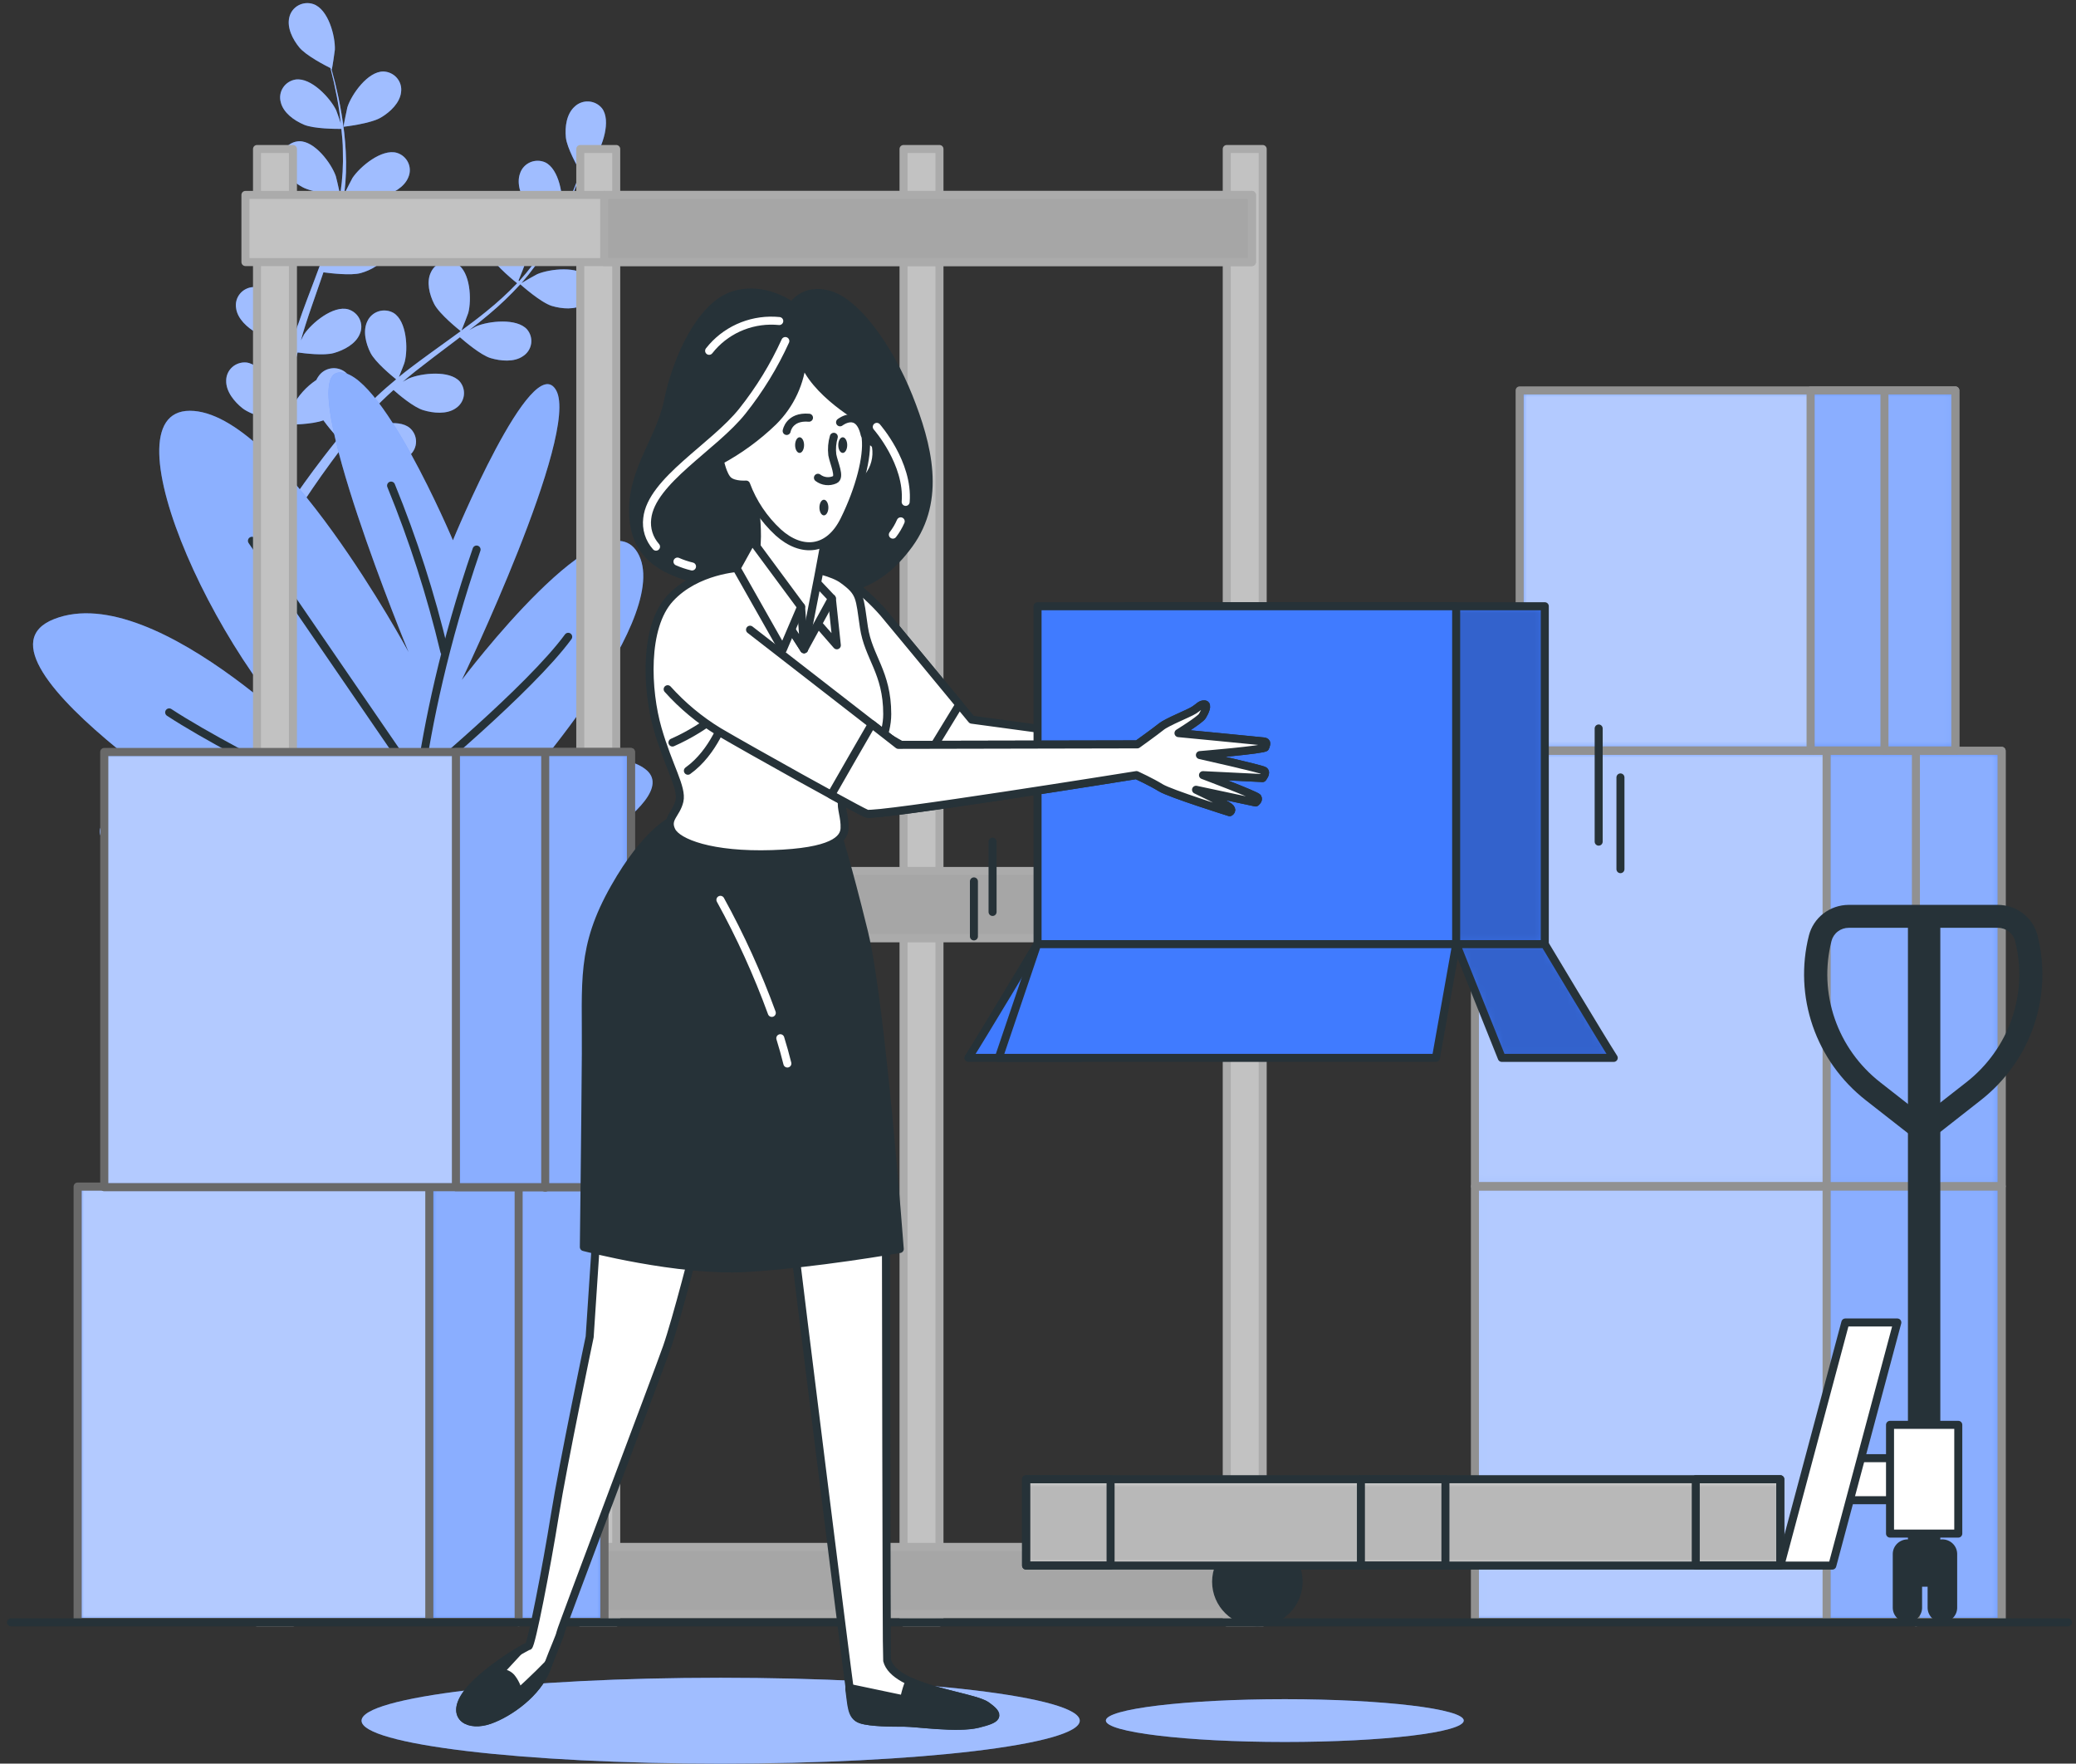 <svg width="259" height="220" viewBox="0 0 259 220" fill="none" xmlns="http://www.w3.org/2000/svg">
<rect x="0" y="0" width="259" height="220" fill="#333333" stroke="none"/>
<path d="M42.862 15.812C42.825 15.812 43.296 13.536 43.34 13.372C43.873 11.743 45.882 8.912 47.824 8.918C48.147 8.927 48.465 9.003 48.756 9.141C49.048 9.279 49.306 9.476 49.515 9.719C49.724 9.962 49.879 10.245 49.969 10.551C50.059 10.857 50.082 11.178 50.038 11.493C49.895 12.835 48.667 13.982 47.557 14.64C46.254 15.44 42.862 15.812 42.862 15.812Z" fill="#407BFF"/>
<path d="M39.098 0.513C40.958 1.159 41.839 4.49 41.777 6.198C41.777 6.344 41.429 8.638 41.398 8.638H41.361C41.504 9.162 41.659 9.73 41.814 10.352C42.087 11.499 42.385 12.792 42.614 14.232C42.88 15.774 43.054 17.33 43.135 18.892C43.234 20.643 43.174 22.398 42.955 24.138C42.952 24.158 42.952 24.179 42.955 24.199C43.197 23.693 43.916 22.29 43.978 22.192C44.933 20.765 47.625 18.532 49.504 19.063C49.813 19.155 50.098 19.311 50.341 19.519C50.584 19.728 50.78 19.984 50.916 20.272C51.052 20.56 51.124 20.872 51.129 21.19C51.134 21.507 51.07 21.822 50.943 22.113C50.447 23.37 48.958 24.157 47.712 24.504C46.304 24.901 43.166 24.437 42.918 24.394C42.653 26.16 42.267 27.907 41.764 29.622C41.475 30.623 41.161 31.621 40.822 32.617C41.039 32.184 41.243 31.8 41.274 31.751C42.23 30.318 44.927 28.091 46.8 28.622C47.109 28.714 47.394 28.87 47.637 29.078C47.881 29.286 48.077 29.543 48.212 29.831C48.348 30.119 48.421 30.431 48.425 30.748C48.43 31.066 48.366 31.38 48.239 31.672C47.743 32.928 46.254 33.715 45.008 34.063C43.761 34.411 41.057 34.063 40.35 33.972L39.96 35.118C39.34 36.948 38.663 38.778 38.099 40.572C37.895 41.182 37.715 41.841 37.535 42.475C37.733 42.091 37.901 41.767 37.932 41.719C38.881 40.291 41.578 38.059 43.451 38.589C43.759 38.683 44.044 38.839 44.287 39.047C44.53 39.256 44.725 39.512 44.862 39.799C44.998 40.086 45.071 40.399 45.077 40.716C45.083 41.033 45.022 41.347 44.896 41.639C44.4 42.902 42.906 43.683 41.659 44.037C40.412 44.391 37.975 44.079 37.132 43.964C36.964 44.616 36.803 45.269 36.673 45.909C36.592 46.355 36.487 46.77 36.431 47.215L36.245 48.526C36.158 49.362 36.059 50.222 35.997 51.04C35.947 51.607 35.91 52.15 35.873 52.699C36.071 52.089 36.493 50.826 36.493 50.728C37.18 49.386 38.205 48.24 39.47 47.398C39.537 47.242 39.623 47.095 39.724 46.959C39.9 46.692 40.13 46.465 40.401 46.292C40.672 46.12 40.977 46.005 41.296 45.956C41.615 45.907 41.941 45.925 42.252 46.008C42.564 46.092 42.854 46.239 43.104 46.44C44.58 47.691 44.208 51.119 43.532 52.693C43.495 52.784 42.943 53.742 42.589 54.346C42.856 54.023 43.104 53.705 43.383 53.382C43.923 52.729 44.481 52.095 45.076 51.412L45.988 50.442C46.285 50.112 46.645 49.832 46.974 49.472C47.749 48.734 48.574 48.02 49.423 47.319C48.847 46.855 46.813 45.171 46.23 44.025C45.647 42.878 45.231 41.273 45.839 40.059C45.973 39.77 46.167 39.511 46.408 39.3C46.65 39.089 46.934 38.931 47.242 38.835C47.551 38.739 47.876 38.707 48.197 38.743C48.518 38.778 48.828 38.88 49.107 39.041C50.751 40.059 50.918 43.506 50.49 45.141C50.49 45.245 50.019 46.398 49.765 47.026C50.279 46.611 50.788 46.196 51.321 45.806C52.859 44.641 54.453 43.5 56.035 42.359L57.48 41.31C57.275 41.145 54.819 39.193 54.162 37.906C53.585 36.765 53.163 35.155 53.771 33.947C53.904 33.657 54.097 33.398 54.339 33.186C54.581 32.975 54.865 32.816 55.174 32.719C55.482 32.623 55.808 32.592 56.129 32.628C56.45 32.664 56.761 32.767 57.039 32.928C58.689 33.941 58.85 37.388 58.422 39.029C58.391 39.151 57.752 40.81 57.573 41.225C58.627 40.45 59.675 39.669 60.673 38.852C62.032 37.762 63.316 36.587 64.519 35.332C64.425 35.253 61.852 33.227 61.182 31.916C60.599 30.775 60.184 29.159 60.791 27.951C60.924 27.662 61.118 27.403 61.359 27.192C61.6 26.981 61.884 26.822 62.191 26.726C62.499 26.63 62.824 26.599 63.145 26.634C63.465 26.67 63.775 26.771 64.053 26.932C65.703 27.951 65.871 31.397 65.443 33.032C65.443 33.142 64.928 34.405 64.686 35.002L64.779 35.063C65.954 33.767 67.01 32.37 67.936 30.891C68.457 30.08 68.903 29.281 69.325 28.494C68.804 28.164 66.453 26.633 65.715 25.517C64.977 24.401 64.419 22.888 64.884 21.619C64.984 21.316 65.147 21.038 65.364 20.802C65.58 20.566 65.845 20.377 66.14 20.248C66.436 20.119 66.755 20.053 67.079 20.054C67.402 20.054 67.721 20.122 68.016 20.253C69.771 21.088 70.317 24.523 70.075 26.188C70.075 26.279 69.827 27.201 69.647 27.865C69.827 27.506 70.026 27.14 70.193 26.792C70.813 25.492 71.34 24.26 71.775 23.132C72.023 22.522 72.227 21.942 72.395 21.405C72.054 20.795 70.726 18.453 70.596 17.135C70.466 15.818 70.677 14.22 71.688 13.304C71.918 13.082 72.193 12.909 72.496 12.798C72.798 12.686 73.121 12.639 73.443 12.659C73.766 12.678 74.08 12.764 74.366 12.911C74.653 13.058 74.904 13.263 75.105 13.512C76.271 15.043 75.161 18.319 74.156 19.709C74.069 19.831 72.488 21.54 72.469 21.54V21.503C72.296 22.021 72.109 22.577 71.886 23.174C71.477 24.285 70.999 25.529 70.385 26.834C69.736 28.263 69.005 29.654 68.196 31.001C67.293 32.512 66.255 33.941 65.095 35.271L65.052 35.32C65.536 35.027 66.912 34.246 67.03 34.197C68.63 33.526 72.116 33.148 73.393 34.588C73.599 34.833 73.75 35.117 73.836 35.424C73.922 35.73 73.942 36.05 73.894 36.365C73.846 36.679 73.731 36.98 73.558 37.247C73.384 37.515 73.154 37.743 72.885 37.918C71.762 38.699 70.081 38.528 68.841 38.162C67.446 37.723 65.12 35.637 64.909 35.466C63.698 36.795 62.397 38.043 61.014 39.199C60.215 39.877 59.383 40.535 58.534 41.188C58.962 40.944 59.346 40.73 59.402 40.706C60.996 40.035 64.481 39.657 65.759 41.096C65.965 41.341 66.117 41.626 66.204 41.932C66.291 42.239 66.311 42.559 66.263 42.874C66.215 43.188 66.1 43.489 65.925 43.757C65.751 44.025 65.521 44.253 65.25 44.427C64.134 45.208 62.447 45.037 61.213 44.671C59.979 44.305 57.914 42.536 57.38 42.066C57.052 42.31 56.76 42.56 56.407 42.811C54.85 43.982 53.306 45.147 51.786 46.343C51.259 46.757 50.757 47.191 50.248 47.624L51.005 47.209C52.599 46.538 56.084 46.153 57.362 47.593C57.568 47.839 57.718 48.124 57.805 48.431C57.891 48.737 57.911 49.058 57.863 49.373C57.815 49.688 57.7 49.989 57.526 50.257C57.352 50.525 57.123 50.754 56.853 50.93C55.737 51.711 54.05 51.54 52.816 51.168C51.582 50.796 49.715 49.203 49.095 48.648C48.593 49.106 48.084 49.563 47.619 50.027C47.303 50.35 46.999 50.637 46.688 50.985L45.795 51.973C45.256 52.626 44.692 53.291 44.177 53.937C43.817 54.383 43.482 54.816 43.147 55.255C43.662 54.828 44.704 54.035 44.797 53.962C46.267 53.059 49.659 52.132 51.141 53.4C51.382 53.613 51.574 53.872 51.705 54.162C51.837 54.452 51.905 54.766 51.905 55.084C51.905 55.402 51.837 55.716 51.705 56.006C51.574 56.296 51.382 56.555 51.141 56.768C50.149 57.707 48.462 57.805 47.185 57.609C45.771 57.39 43.216 55.779 42.899 55.548C42.341 56.273 41.808 56.975 41.312 57.652C39.594 59.989 38.254 62.002 37.336 63.417L37.243 63.563L36.053 62.996L36.239 62.715C37.2 61.3 38.602 59.299 40.388 56.981C40.952 56.243 41.566 55.468 42.205 54.681C41.54 53.967 40.919 53.216 40.344 52.43C38.974 52.961 36.133 52.979 35.761 52.979C35.705 53.882 35.656 54.767 35.618 55.596C35.494 58.476 35.507 60.879 35.538 62.563V62.758L34.229 62.148C34.229 60.477 34.297 58.219 34.471 55.548C34.527 54.633 34.608 53.651 34.701 52.644C34.335 52.553 31.377 51.808 30.26 50.93C29.249 50.131 28.183 48.844 28.22 47.489C28.217 47.172 28.283 46.857 28.412 46.566C28.541 46.275 28.732 46.014 28.97 45.8C29.209 45.586 29.491 45.423 29.797 45.324C30.104 45.224 30.429 45.188 30.75 45.22C32.679 45.464 34.297 48.526 34.614 50.204C34.614 50.308 34.713 51.424 34.75 52.095C34.794 51.686 34.825 51.284 34.874 50.875C34.955 50.039 35.066 49.21 35.184 48.313C35.252 47.88 35.327 47.447 35.395 47.008C35.463 46.568 35.581 46.117 35.674 45.665C35.91 44.628 36.195 43.585 36.511 42.542C35.767 42.469 33.132 42.164 32.003 41.523C30.874 40.883 29.621 39.773 29.454 38.431C29.402 38.117 29.418 37.796 29.501 37.488C29.584 37.181 29.731 36.894 29.934 36.647C30.137 36.399 30.391 36.196 30.679 36.052C30.967 35.907 31.283 35.824 31.606 35.808C33.547 35.765 35.618 38.547 36.189 40.163C36.226 40.261 36.505 41.462 36.648 42.127C36.84 41.517 37.026 40.877 37.268 40.249C37.888 38.419 38.589 36.631 39.271 34.819C39.482 34.264 39.681 33.709 39.891 33.154C39.625 33.154 36.48 32.831 35.215 32.117C34.093 31.507 32.84 30.366 32.666 29.024C32.616 28.711 32.632 28.39 32.715 28.083C32.799 27.776 32.947 27.489 33.149 27.242C33.352 26.995 33.606 26.792 33.893 26.647C34.181 26.503 34.496 26.419 34.818 26.401C36.766 26.359 38.837 29.14 39.408 30.757C39.451 30.879 39.848 32.587 39.929 33.05C40.375 31.83 40.816 30.61 41.169 29.39C41.694 27.743 42.108 26.064 42.409 24.364C42.285 24.364 39.005 24.059 37.708 23.327C36.58 22.717 35.327 21.576 35.16 20.234C35.108 19.921 35.124 19.6 35.206 19.293C35.289 18.985 35.437 18.699 35.64 18.452C35.843 18.205 36.097 18.003 36.385 17.859C36.673 17.715 36.989 17.633 37.312 17.617C39.253 17.568 41.324 20.35 41.895 21.967C41.932 22.07 42.242 23.388 42.372 24.022H42.478C42.734 22.304 42.833 20.567 42.775 18.831C42.775 17.873 42.682 16.965 42.589 16.08C41.969 16.08 39.153 16.08 37.913 15.549C36.673 15.019 35.352 14.067 35.029 12.755C34.943 12.448 34.924 12.127 34.973 11.812C35.022 11.497 35.139 11.195 35.314 10.928C35.49 10.66 35.721 10.432 35.992 10.258C36.264 10.084 36.57 9.968 36.89 9.919C38.819 9.657 41.188 12.206 41.938 13.744C41.975 13.829 42.298 14.726 42.515 15.385C42.471 14.982 42.428 14.567 42.372 14.165C42.18 12.731 41.907 11.432 41.659 10.279C41.51 9.626 41.367 9.059 41.225 8.491C40.605 8.186 38.174 6.93 37.343 5.917C36.511 4.905 35.767 3.434 36.102 2.129C36.176 1.821 36.315 1.531 36.51 1.279C36.706 1.027 36.952 0.818 37.234 0.666C37.517 0.513 37.829 0.421 38.15 0.395C38.471 0.368 38.794 0.408 39.098 0.513Z" fill="#407BFF"/>
<path d="M74.249 29.97C72.73 29.909 69.691 28.378 69.691 28.378C69.691 28.378 71.322 26.712 71.44 26.621C72.798 25.559 76.06 24.285 77.679 25.346C77.943 25.528 78.166 25.764 78.331 26.036C78.497 26.309 78.603 26.613 78.641 26.929C78.679 27.244 78.649 27.564 78.552 27.867C78.456 28.171 78.296 28.451 78.082 28.689C77.213 29.732 75.545 30.025 74.249 29.97Z" fill="#407BFF"/>
<g opacity="0.5">
<path d="M42.862 15.812C42.825 15.812 43.296 13.536 43.34 13.372C43.873 11.743 45.882 8.912 47.824 8.918C48.147 8.927 48.465 9.003 48.756 9.141C49.048 9.279 49.306 9.476 49.515 9.719C49.724 9.962 49.879 10.245 49.969 10.551C50.059 10.857 50.082 11.178 50.038 11.493C49.895 12.835 48.667 13.982 47.557 14.64C46.254 15.44 42.862 15.812 42.862 15.812Z" fill="white"/>
<path d="M39.098 0.513C40.958 1.159 41.839 4.49 41.777 6.198C41.777 6.344 41.429 8.638 41.398 8.638H41.361C41.504 9.162 41.659 9.73 41.814 10.352C42.087 11.499 42.385 12.792 42.614 14.232C42.88 15.774 43.054 17.33 43.135 18.892C43.234 20.643 43.174 22.398 42.955 24.138C42.952 24.158 42.952 24.179 42.955 24.199C43.197 23.693 43.916 22.29 43.978 22.192C44.933 20.765 47.625 18.532 49.504 19.063C49.813 19.155 50.098 19.311 50.341 19.519C50.584 19.728 50.78 19.984 50.916 20.272C51.052 20.56 51.124 20.872 51.129 21.19C51.134 21.507 51.07 21.822 50.943 22.113C50.447 23.37 48.958 24.157 47.712 24.504C46.304 24.901 43.166 24.437 42.918 24.394C42.653 26.16 42.267 27.907 41.764 29.622C41.475 30.623 41.161 31.621 40.822 32.617C41.039 32.184 41.243 31.8 41.274 31.751C42.23 30.318 44.927 28.091 46.8 28.622C47.109 28.714 47.394 28.87 47.637 29.078C47.881 29.286 48.077 29.543 48.212 29.831C48.348 30.119 48.421 30.431 48.425 30.748C48.43 31.066 48.366 31.38 48.239 31.672C47.743 32.928 46.254 33.715 45.008 34.063C43.761 34.411 41.057 34.063 40.35 33.972L39.96 35.118C39.34 36.948 38.663 38.778 38.099 40.572C37.895 41.182 37.715 41.841 37.535 42.475C37.733 42.091 37.901 41.767 37.932 41.719C38.881 40.291 41.578 38.059 43.451 38.589C43.759 38.683 44.044 38.839 44.287 39.047C44.53 39.256 44.725 39.512 44.862 39.799C44.998 40.086 45.071 40.399 45.077 40.716C45.083 41.033 45.022 41.347 44.896 41.639C44.4 42.902 42.906 43.683 41.659 44.037C40.412 44.391 37.975 44.079 37.132 43.964C36.964 44.616 36.803 45.269 36.673 45.909C36.592 46.355 36.487 46.77 36.431 47.215L36.245 48.526C36.158 49.362 36.059 50.222 35.997 51.04C35.947 51.607 35.91 52.15 35.873 52.699C36.071 52.089 36.493 50.826 36.493 50.728C37.18 49.386 38.205 48.24 39.47 47.398C39.537 47.242 39.623 47.095 39.724 46.959C39.9 46.692 40.13 46.465 40.401 46.292C40.672 46.12 40.977 46.005 41.296 45.956C41.615 45.907 41.941 45.925 42.252 46.008C42.564 46.092 42.854 46.239 43.104 46.44C44.58 47.691 44.208 51.119 43.532 52.693C43.495 52.784 42.943 53.742 42.589 54.346C42.856 54.023 43.104 53.705 43.383 53.382C43.923 52.729 44.481 52.095 45.076 51.412L45.988 50.442C46.285 50.112 46.645 49.832 46.974 49.472C47.749 48.734 48.574 48.02 49.423 47.319C48.847 46.855 46.813 45.171 46.23 44.025C45.647 42.878 45.231 41.273 45.839 40.059C45.973 39.77 46.167 39.511 46.408 39.3C46.65 39.089 46.934 38.931 47.242 38.835C47.551 38.739 47.876 38.707 48.197 38.743C48.518 38.778 48.828 38.88 49.107 39.041C50.751 40.059 50.918 43.506 50.49 45.141C50.49 45.245 50.019 46.398 49.765 47.026C50.279 46.611 50.788 46.196 51.321 45.806C52.859 44.641 54.453 43.5 56.035 42.359L57.48 41.31C57.275 41.145 54.819 39.193 54.162 37.906C53.585 36.765 53.163 35.155 53.771 33.947C53.904 33.657 54.097 33.398 54.339 33.186C54.581 32.975 54.865 32.816 55.174 32.719C55.482 32.623 55.808 32.592 56.129 32.628C56.45 32.664 56.761 32.767 57.039 32.928C58.689 33.941 58.85 37.388 58.422 39.029C58.391 39.151 57.752 40.81 57.573 41.225C58.627 40.45 59.675 39.669 60.673 38.852C62.032 37.762 63.316 36.587 64.519 35.332C64.425 35.253 61.852 33.227 61.182 31.916C60.599 30.775 60.184 29.159 60.791 27.951C60.924 27.662 61.118 27.403 61.359 27.192C61.6 26.981 61.884 26.822 62.191 26.726C62.499 26.63 62.824 26.599 63.145 26.634C63.465 26.67 63.775 26.771 64.053 26.932C65.703 27.951 65.871 31.397 65.443 33.032C65.443 33.142 64.928 34.405 64.686 35.002L64.779 35.063C65.954 33.767 67.01 32.37 67.936 30.891C68.457 30.08 68.903 29.281 69.325 28.494C68.804 28.164 66.453 26.633 65.715 25.517C64.977 24.401 64.419 22.888 64.884 21.619C64.984 21.316 65.147 21.038 65.364 20.802C65.58 20.566 65.845 20.377 66.14 20.248C66.436 20.119 66.755 20.053 67.079 20.054C67.402 20.054 67.721 20.122 68.016 20.253C69.771 21.088 70.317 24.523 70.075 26.188C70.075 26.279 69.827 27.201 69.647 27.865C69.827 27.506 70.026 27.14 70.193 26.792C70.813 25.492 71.34 24.26 71.775 23.132C72.023 22.522 72.227 21.942 72.395 21.405C72.054 20.795 70.726 18.453 70.596 17.135C70.466 15.818 70.677 14.22 71.688 13.304C71.918 13.082 72.193 12.909 72.496 12.798C72.798 12.686 73.121 12.639 73.443 12.659C73.766 12.678 74.08 12.764 74.366 12.911C74.653 13.058 74.904 13.263 75.105 13.512C76.271 15.043 75.161 18.319 74.156 19.709C74.069 19.831 72.488 21.54 72.469 21.54V21.503C72.296 22.021 72.109 22.577 71.886 23.174C71.477 24.285 70.999 25.529 70.385 26.834C69.736 28.263 69.005 29.654 68.196 31.001C67.293 32.512 66.255 33.941 65.095 35.271L65.052 35.32C65.536 35.027 66.912 34.246 67.03 34.197C68.63 33.526 72.116 33.148 73.393 34.588C73.599 34.833 73.75 35.117 73.836 35.424C73.922 35.73 73.942 36.05 73.894 36.365C73.846 36.679 73.731 36.98 73.558 37.247C73.384 37.515 73.154 37.743 72.885 37.918C71.762 38.699 70.081 38.528 68.841 38.162C67.446 37.723 65.12 35.637 64.909 35.466C63.698 36.795 62.397 38.043 61.014 39.199C60.215 39.877 59.383 40.535 58.534 41.188C58.962 40.944 59.346 40.73 59.402 40.706C60.996 40.035 64.481 39.657 65.759 41.096C65.965 41.341 66.117 41.626 66.204 41.932C66.291 42.239 66.311 42.559 66.263 42.874C66.215 43.188 66.1 43.489 65.925 43.757C65.751 44.025 65.521 44.253 65.25 44.427C64.134 45.208 62.447 45.037 61.213 44.671C59.979 44.305 57.914 42.536 57.38 42.066C57.052 42.31 56.76 42.56 56.407 42.811C54.85 43.982 53.306 45.147 51.786 46.343C51.259 46.757 50.757 47.191 50.248 47.624L51.005 47.209C52.599 46.538 56.084 46.153 57.362 47.593C57.568 47.839 57.718 48.124 57.805 48.431C57.891 48.737 57.911 49.058 57.863 49.373C57.815 49.688 57.7 49.989 57.526 50.257C57.352 50.525 57.123 50.754 56.853 50.93C55.737 51.711 54.05 51.54 52.816 51.168C51.582 50.796 49.715 49.203 49.095 48.648C48.593 49.106 48.084 49.563 47.619 50.027C47.303 50.35 46.999 50.637 46.688 50.985L45.795 51.973C45.256 52.626 44.692 53.291 44.177 53.937C43.817 54.383 43.482 54.816 43.147 55.255C43.662 54.828 44.704 54.035 44.797 53.962C46.267 53.059 49.659 52.132 51.141 53.4C51.382 53.613 51.574 53.872 51.705 54.162C51.837 54.452 51.905 54.766 51.905 55.084C51.905 55.402 51.837 55.716 51.705 56.006C51.574 56.296 51.382 56.555 51.141 56.768C50.149 57.707 48.462 57.805 47.185 57.609C45.771 57.39 43.216 55.779 42.899 55.548C42.341 56.273 41.808 56.975 41.312 57.652C39.594 59.989 38.254 62.002 37.336 63.417L37.243 63.563L36.053 62.996L36.239 62.715C37.2 61.3 38.602 59.299 40.388 56.981C40.952 56.243 41.566 55.468 42.205 54.681C41.54 53.967 40.919 53.216 40.344 52.43C38.974 52.961 36.133 52.979 35.761 52.979C35.705 53.882 35.656 54.767 35.618 55.596C35.494 58.476 35.507 60.879 35.538 62.563V62.758L34.229 62.148C34.229 60.477 34.297 58.219 34.471 55.548C34.527 54.633 34.608 53.651 34.701 52.644C34.335 52.553 31.377 51.808 30.26 50.93C29.249 50.131 28.183 48.844 28.22 47.489C28.217 47.172 28.283 46.857 28.412 46.566C28.541 46.275 28.732 46.014 28.97 45.8C29.209 45.586 29.491 45.423 29.797 45.324C30.104 45.224 30.429 45.188 30.75 45.22C32.679 45.464 34.297 48.526 34.614 50.204C34.614 50.308 34.713 51.424 34.75 52.095C34.794 51.686 34.825 51.284 34.874 50.875C34.955 50.039 35.066 49.21 35.184 48.313C35.252 47.88 35.327 47.447 35.395 47.008C35.463 46.568 35.581 46.117 35.674 45.665C35.91 44.628 36.195 43.585 36.511 42.542C35.767 42.469 33.132 42.164 32.003 41.523C30.874 40.883 29.621 39.773 29.454 38.431C29.402 38.117 29.418 37.796 29.501 37.488C29.584 37.181 29.731 36.894 29.934 36.647C30.137 36.399 30.391 36.196 30.679 36.052C30.967 35.907 31.283 35.824 31.606 35.808C33.547 35.765 35.618 38.547 36.189 40.163C36.226 40.261 36.505 41.462 36.648 42.127C36.84 41.517 37.026 40.877 37.268 40.249C37.888 38.419 38.589 36.631 39.271 34.819C39.482 34.264 39.681 33.709 39.891 33.154C39.625 33.154 36.48 32.831 35.215 32.117C34.093 31.507 32.84 30.366 32.666 29.024C32.616 28.711 32.632 28.39 32.715 28.083C32.799 27.776 32.947 27.489 33.149 27.242C33.352 26.995 33.606 26.792 33.893 26.647C34.181 26.503 34.496 26.419 34.818 26.401C36.766 26.359 38.837 29.14 39.408 30.757C39.451 30.879 39.848 32.587 39.929 33.05C40.375 31.83 40.816 30.61 41.169 29.39C41.694 27.743 42.108 26.064 42.409 24.364C42.285 24.364 39.005 24.059 37.708 23.327C36.58 22.717 35.327 21.576 35.16 20.234C35.108 19.921 35.124 19.6 35.206 19.293C35.289 18.985 35.437 18.699 35.64 18.452C35.843 18.205 36.097 18.003 36.385 17.859C36.673 17.715 36.989 17.633 37.312 17.617C39.253 17.568 41.324 20.35 41.895 21.967C41.932 22.07 42.242 23.388 42.372 24.022H42.478C42.734 22.304 42.833 20.567 42.775 18.831C42.775 17.873 42.682 16.965 42.589 16.08C41.969 16.08 39.153 16.08 37.913 15.549C36.673 15.019 35.352 14.067 35.029 12.755C34.943 12.448 34.924 12.127 34.973 11.812C35.022 11.497 35.139 11.195 35.314 10.928C35.49 10.66 35.721 10.432 35.992 10.258C36.264 10.084 36.57 9.968 36.89 9.919C38.819 9.657 41.188 12.206 41.938 13.744C41.975 13.829 42.298 14.726 42.515 15.385C42.471 14.982 42.428 14.567 42.372 14.165C42.18 12.731 41.907 11.432 41.659 10.279C41.51 9.626 41.367 9.059 41.225 8.491C40.605 8.186 38.174 6.93 37.343 5.917C36.511 4.905 35.767 3.434 36.102 2.129C36.176 1.821 36.315 1.531 36.51 1.279C36.706 1.027 36.952 0.818 37.234 0.666C37.517 0.513 37.829 0.421 38.15 0.395C38.471 0.368 38.794 0.408 39.098 0.513Z" fill="white"/>
<path d="M74.249 29.97C72.73 29.909 69.691 28.378 69.691 28.378C69.691 28.378 71.322 26.712 71.44 26.621C72.798 25.559 76.06 24.285 77.679 25.346C77.943 25.528 78.166 25.764 78.331 26.036C78.497 26.309 78.603 26.613 78.641 26.929C78.679 27.244 78.649 27.564 78.552 27.867C78.456 28.171 78.296 28.451 78.082 28.689C77.213 29.732 75.545 30.025 74.249 29.97Z" fill="white"/>
</g>
<path d="M56.506 67.4C56.506 67.4 47.284 45.537 42.124 46.489C36.964 47.441 50.974 81.345 50.974 81.345C50.974 81.345 34.75 51.241 23.686 51.241C12.622 51.241 27.742 84.511 41.789 95.601C41.789 95.601 19.661 72.152 6.756 77.221C-6.15 82.29 32.536 106.044 32.536 106.044C32.536 106.044 10.043 99.084 12.641 104.476C15.24 109.869 22.229 110.808 22.229 110.808L28.145 112.077H60.394L65.356 110.18C65.356 110.18 86.007 100.036 80.476 95.918C74.944 91.8 62.776 100.67 62.776 100.67C62.776 100.67 83.793 77.856 79.737 69.303C75.682 60.751 57.61 84.828 57.61 84.828C57.61 84.828 72.364 54.09 69.393 48.703C66.422 43.317 56.506 67.4 56.506 67.4Z" fill="#407BFF"/>
<path opacity="0.4" d="M56.506 67.4C56.506 67.4 47.284 45.537 42.124 46.489C36.964 47.441 50.974 81.345 50.974 81.345C50.974 81.345 34.75 51.241 23.686 51.241C12.622 51.241 27.742 84.511 41.789 95.601C41.789 95.601 19.661 72.152 6.756 77.221C-6.15 82.29 32.536 106.044 32.536 106.044C32.536 106.044 10.043 99.084 12.641 104.476C15.24 109.869 22.229 110.808 22.229 110.808L31.866 112.077H57.914L65.356 110.18C65.356 110.18 86.007 100.036 80.476 95.918C74.944 91.8 62.776 100.67 62.776 100.67C62.776 100.67 83.793 77.856 79.737 69.303C75.682 60.751 57.61 84.828 57.61 84.828C57.61 84.828 72.364 54.09 69.393 48.703C66.422 43.317 56.506 67.4 56.506 67.4Z" fill="white"/>
<path d="M59.458 68.553C51.346 92.13 51.346 108.814 51.346 108.814C51.346 108.814 60.934 109.18 70.888 101.92" stroke="#263238" stroke-linecap="round" stroke-linejoin="round"/>
<path d="M55.433 81.247C53.759 74.199 51.539 67.288 48.791 60.574" stroke="#263238" stroke-linecap="round" stroke-linejoin="round"/>
<path d="M31.432 67.461L52.078 97.571C52.078 97.571 66.094 85.981 70.888 79.436" stroke="#263238" stroke-linecap="round" stroke-linejoin="round"/>
<path d="M51.712 104.824C51.712 104.824 29.956 94.668 21.106 88.866" stroke="#263238" stroke-linecap="round" stroke-linejoin="round"/>
<path d="M117.208 18.587H112.725V202.377H117.208V18.587Z" fill="#C2C2C2" stroke="#ABABAB" stroke-linecap="round" stroke-linejoin="round"/>
<path d="M36.549 18.587H32.065V202.377H36.549V18.587Z" fill="#C2C2C2" stroke="#ABABAB" stroke-linecap="round" stroke-linejoin="round"/>
<path d="M76.879 18.587H72.395V202.377H76.879V18.587Z" fill="#C2C2C2" stroke="#ABABAB" stroke-linecap="round" stroke-linejoin="round"/>
<path d="M157.532 18.587H153.048V202.377H157.532V18.587Z" fill="#C2C2C2" stroke="#ABABAB" stroke-linecap="round" stroke-linejoin="round"/>
<path d="M156.186 24.315H30.62V32.691H156.186V24.315Z" fill="#C2C2C2" stroke="#ABABAB" stroke-linecap="round" stroke-linejoin="round"/>
<path d="M156.186 24.315H75.378V32.691H156.186V24.315Z" fill="#A6A6A6" stroke="#ABABAB" stroke-linecap="round" stroke-linejoin="round"/>
<path d="M156.186 108.649H30.62V117.024H156.186V108.649Z" fill="#C2C2C2" stroke="#ABABAB" stroke-linecap="round" stroke-linejoin="round"/>
<path d="M156.186 108.649H75.378V117.024H156.186V108.649Z" fill="#A6A6A6" stroke="#ABABAB" stroke-linecap="round" stroke-linejoin="round"/>
<path d="M156.186 192.977H30.62V201.352H156.186V192.977Z" fill="#C2C2C2" stroke="#ABABAB" stroke-linecap="round" stroke-linejoin="round"/>
<path d="M156.186 192.977H75.378V201.352H156.186V192.977Z" fill="#A6A6A6" stroke="#ABABAB" stroke-linecap="round" stroke-linejoin="round"/>
<path d="M75.396 148.013H9.683V202.31H75.396V148.013Z" fill="#407BFF"/>
<mask id="mask0_14_742" style="mask-type:luminance" maskUnits="userSpaceOnUse" x="9" y="148" width="67" height="55">
<path d="M75.396 148.013H9.683V202.31H75.396V148.013Z" fill="white"/>
</mask>
<g mask="url(#mask0_14_742)">
<path opacity="0.6" d="M75.396 148.013H9.683V202.31H75.396V148.013Z" fill="white" stroke="#696969" stroke-linecap="round" stroke-linejoin="round"/>
</g>
<path d="M75.396 148.013H9.683V202.31H75.396V148.013Z" stroke="#696969" stroke-linecap="round" stroke-linejoin="round"/>
<path d="M75.396 148.013H53.56V202.31H75.396V148.013Z" fill="#407BFF"/>
<mask id="mask1_14_742" style="mask-type:luminance" maskUnits="userSpaceOnUse" x="53" y="148" width="23" height="55">
<path d="M75.396 148.013H53.56V202.31H75.396V148.013Z" fill="white"/>
</mask>
<g mask="url(#mask1_14_742)">
<path opacity="0.39" d="M75.396 148.013H53.56V202.31H75.396V148.013Z" fill="white" stroke="#696969" stroke-linecap="round" stroke-linejoin="round"/>
</g>
<path d="M75.396 148.013H53.56V202.31H75.396V148.013Z" stroke="#696969" stroke-linecap="round" stroke-linejoin="round"/>
<path d="M64.705 148.159V202.377" stroke="#696969" stroke-linecap="round" stroke-linejoin="round"/>
<path d="M78.714 93.801H13.001V148.098H78.714V93.801Z" fill="#407BFF"/>
<mask id="mask2_14_742" style="mask-type:luminance" maskUnits="userSpaceOnUse" x="13" y="93" width="66" height="56">
<path d="M78.714 93.801H13.001V148.098H78.714V93.801Z" fill="white"/>
</mask>
<g mask="url(#mask2_14_742)">
<path opacity="0.6" d="M78.714 93.801H13.001V148.098H78.714V93.801Z" fill="white" stroke="#696969" stroke-linecap="round" stroke-linejoin="round"/>
</g>
<path d="M78.714 93.801H13.001V148.098H78.714V93.801Z" stroke="#696969" stroke-linecap="round" stroke-linejoin="round"/>
<path d="M78.714 93.801H56.878V148.098H78.714V93.801Z" fill="#407BFF"/>
<mask id="mask3_14_742" style="mask-type:luminance" maskUnits="userSpaceOnUse" x="56" y="93" width="23" height="56">
<path d="M78.714 93.801H56.878V148.098H78.714V93.801Z" fill="white"/>
</mask>
<g mask="url(#mask3_14_742)">
<path opacity="0.39" d="M78.714 93.801H56.878V148.098H78.714V93.801Z" fill="white" stroke="#696969" stroke-linecap="round" stroke-linejoin="round"/>
</g>
<path d="M78.714 93.801H56.878V148.098H78.714V93.801Z" stroke="#696969" stroke-linecap="round" stroke-linejoin="round"/>
<path d="M68.022 93.948V148.165" stroke="#696969" stroke-linecap="round" stroke-linejoin="round"/>
<path d="M249.721 148.013H184.007V202.31H249.721V148.013Z" fill="#407BFF"/>
<mask id="mask4_14_742" style="mask-type:luminance" maskUnits="userSpaceOnUse" x="184" y="148" width="66" height="55">
<path d="M249.721 148.013H184.007V202.31H249.721V148.013Z" fill="white"/>
</mask>
<g mask="url(#mask4_14_742)">
<path opacity="0.6" d="M249.721 148.013H184.007V202.31H249.721V148.013Z" fill="white" stroke="#919191" stroke-linecap="round" stroke-linejoin="round"/>
</g>
<path d="M249.721 148.013H184.007V202.31H249.721V148.013Z" stroke="#919191" stroke-linecap="round" stroke-linejoin="round"/>
<path d="M249.721 148.013H227.884V202.31H249.721V148.013Z" fill="#407BFF"/>
<mask id="mask5_14_742" style="mask-type:luminance" maskUnits="userSpaceOnUse" x="227" y="148" width="23" height="55">
<path d="M249.721 148.013H227.884V202.31H249.721V148.013Z" fill="white"/>
</mask>
<g mask="url(#mask5_14_742)">
<path opacity="0.39" d="M249.721 148.013H227.884V202.31H249.721V148.013Z" fill="white" stroke="#919191" stroke-linecap="round" stroke-linejoin="round"/>
</g>
<path d="M249.721 148.013H227.884V202.31H249.721V148.013Z" stroke="#919191" stroke-linecap="round" stroke-linejoin="round"/>
<path d="M239.029 148.159V202.377" stroke="#919191" stroke-linecap="round" stroke-linejoin="round"/>
<path d="M249.721 93.661H184.007V147.958H249.721V93.661Z" fill="#407BFF"/>
<mask id="mask6_14_742" style="mask-type:luminance" maskUnits="userSpaceOnUse" x="184" y="93" width="66" height="55">
<path d="M249.721 93.661H184.007V147.958H249.721V93.661Z" fill="white"/>
</mask>
<g mask="url(#mask6_14_742)">
<path opacity="0.6" d="M249.721 93.661H184.007V147.958H249.721V93.661Z" fill="white" stroke="#919191" stroke-linecap="round" stroke-linejoin="round"/>
</g>
<path d="M249.721 93.661H184.007V147.958H249.721V93.661Z" stroke="#919191" stroke-linecap="round" stroke-linejoin="round"/>
<path d="M249.721 93.661H227.884V147.958H249.721V93.661Z" fill="#407BFF"/>
<mask id="mask7_14_742" style="mask-type:luminance" maskUnits="userSpaceOnUse" x="227" y="93" width="23" height="55">
<path d="M249.721 93.661H227.884V147.958H249.721V93.661Z" fill="white"/>
</mask>
<g mask="url(#mask7_14_742)">
<path opacity="0.39" d="M249.721 93.661H227.884V147.958H249.721V93.661Z" fill="white" stroke="#919191" stroke-linecap="round" stroke-linejoin="round"/>
</g>
<path d="M249.721 93.661H227.884V147.958H249.721V93.661Z" stroke="#919191" stroke-linecap="round" stroke-linejoin="round"/>
<path d="M239.029 93.807V148.025" stroke="#919191" stroke-linecap="round" stroke-linejoin="round"/>
<path d="M243.947 48.703H189.589V93.618H243.947V48.703Z" fill="#407BFF"/>
<mask id="mask8_14_742" style="mask-type:luminance" maskUnits="userSpaceOnUse" x="189" y="48" width="55" height="46">
<path d="M243.947 48.703H189.589V93.618H243.947V48.703Z" fill="white"/>
</mask>
<g mask="url(#mask8_14_742)">
<path opacity="0.6" d="M243.947 48.703H189.589V93.618H243.947V48.703Z" fill="white" stroke="#919191" stroke-linecap="round" stroke-linejoin="round"/>
</g>
<path d="M243.947 48.703H189.589V93.618H243.947V48.703Z" stroke="#919191" stroke-linecap="round" stroke-linejoin="round"/>
<path d="M243.947 48.703H225.887V93.618H243.947V48.703Z" fill="#407BFF"/>
<mask id="mask9_14_742" style="mask-type:luminance" maskUnits="userSpaceOnUse" x="225" y="48" width="19" height="46">
<path d="M243.947 48.703H225.887V93.618H243.947V48.703Z" fill="white"/>
</mask>
<g mask="url(#mask9_14_742)">
<path opacity="0.39" d="M243.947 48.703H225.887V93.618H243.947V48.703Z" fill="white" stroke="#919191" stroke-linecap="round" stroke-linejoin="round"/>
</g>
<path d="M243.947 48.703H225.887V93.618H243.947V48.703Z" stroke="#919191" stroke-linecap="round" stroke-linejoin="round"/>
<path d="M235.103 48.825V93.673" stroke="#919191" stroke-linecap="round" stroke-linejoin="round"/>
<path d="M236.995 181.899H228.48V187.139H236.995V181.899Z" fill="white" stroke="#263238" stroke-linecap="round" stroke-linejoin="round"/>
<path d="M156.868 202.377C159.711 202.377 162.016 200.11 162.016 197.314C162.016 194.518 159.711 192.251 156.868 192.251C154.026 192.251 151.721 194.518 151.721 197.314C151.721 200.11 154.026 202.377 156.868 202.377Z" fill="#263238" stroke="#263238" stroke-linecap="round" stroke-linejoin="round"/>
<path d="M241.572 113.511H238.533V197.43H241.572V113.511Z" fill="#263238" stroke="#263238" stroke-linecap="round" stroke-linejoin="round"/>
<path d="M239.953 142.864L232.765 137.24C229.708 134.844 227.415 131.634 226.158 127.993C224.901 124.352 224.734 120.433 225.677 116.701C225.954 115.612 226.592 114.644 227.49 113.952C228.389 113.259 229.496 112.881 230.638 112.876H249.243C250.385 112.879 251.494 113.256 252.393 113.949C253.292 114.642 253.929 115.611 254.205 116.701C255.148 120.432 254.982 124.351 253.727 127.993C252.471 131.634 250.179 134.844 247.122 137.24L239.953 142.864ZM230.65 115.737C230.154 115.735 229.671 115.898 229.279 116.199C228.888 116.5 228.61 116.922 228.492 117.396C227.682 120.595 227.823 123.955 228.9 127.076C229.976 130.197 231.942 132.948 234.564 135.001L239.941 139.21L245.324 135.001C247.946 132.949 249.914 130.198 250.992 127.077C252.071 123.956 252.215 120.596 251.408 117.396C251.288 116.922 251.011 116.501 250.62 116.2C250.228 115.9 249.746 115.737 249.249 115.737H230.65Z" fill="#263238"/>
<path d="M222.111 184.522H128.012V195.295H222.111V184.522Z" fill="white"/>
<mask id="mask10_14_742" style="mask-type:luminance" maskUnits="userSpaceOnUse" x="128" y="184" width="95" height="12">
<path d="M222.111 184.522H128.012V195.295H222.111V184.522Z" fill="white"/>
</mask>
<g mask="url(#mask10_14_742)">
<path opacity="0.28" d="M222.111 184.522H128.012V195.295H222.111V184.522Z" fill="black" stroke="#263238" stroke-linecap="round" stroke-linejoin="round"/>
</g>
<path d="M222.111 184.522H128.012V195.295H222.111V184.522Z" stroke="#263238" stroke-linecap="round" stroke-linejoin="round"/>
<path d="M138.555 184.522H128.012V195.295H138.555V184.522Z" stroke="#263238" stroke-linecap="round" stroke-linejoin="round"/>
<path d="M222.104 184.522H211.561V195.295H222.104V184.522Z" stroke="#263238" stroke-linecap="round" stroke-linejoin="round"/>
<path d="M180.33 184.522H169.787V195.295H180.33V184.522Z" stroke="#263238" stroke-linecap="round" stroke-linejoin="round"/>
<path d="M222.111 195.295H228.598L236.709 164.971H230.222L222.111 195.295Z" fill="white" stroke="#263238" stroke-linecap="round" stroke-linejoin="round"/>
<path d="M244.313 177.739H235.798V191.305H244.313V177.739Z" fill="white" stroke="#263238" stroke-linecap="round" stroke-linejoin="round"/>
<path d="M237.968 202.377C237.486 202.369 237.025 202.177 236.684 201.841C236.342 201.505 236.147 201.052 236.139 200.577V193.825C236.147 193.35 236.342 192.897 236.684 192.561C237.025 192.225 237.486 192.033 237.968 192.025C238.451 192.033 238.912 192.225 239.253 192.561C239.595 192.897 239.79 193.35 239.798 193.825V200.596C239.785 201.067 239.588 201.516 239.247 201.848C238.906 202.18 238.448 202.369 237.968 202.377Z" fill="#263238"/>
<path d="M242.316 202.377C241.833 202.369 241.372 202.177 241.031 201.841C240.69 201.505 240.494 201.052 240.486 200.577V193.825C240.494 193.35 240.69 192.897 241.031 192.561C241.372 192.225 241.833 192.033 242.316 192.025C242.804 192.025 243.273 192.214 243.621 192.55C243.969 192.887 244.168 193.344 244.176 193.825V200.596C244.163 201.072 243.962 201.525 243.614 201.858C243.267 202.191 242.801 202.377 242.316 202.377Z" fill="#263238"/>
<path d="M1.366 202.377H258" stroke="#263238" stroke-linecap="round" stroke-linejoin="round"/>
<path d="M89.908 220C114.651 220 134.71 217.602 134.71 214.644C134.71 211.686 114.651 209.288 89.908 209.288C65.165 209.288 45.107 211.686 45.107 214.644C45.107 217.602 65.165 220 89.908 220Z" fill="#407BFF"/>
<path opacity="0.5" d="M89.908 220C114.651 220 134.71 217.602 134.71 214.644C134.71 211.686 114.651 209.288 89.908 209.288C65.165 209.288 45.107 211.686 45.107 214.644C45.107 217.602 65.165 220 89.908 220Z" fill="white"/>
<path d="M182.618 214.626C182.618 216.102 172.615 217.298 160.292 217.298C147.969 217.298 137.966 216.078 137.966 214.626C137.966 213.174 147.963 211.96 160.292 211.96C172.621 211.96 182.618 213.174 182.618 214.626Z" fill="#407BFF"/>
<path opacity="0.5" d="M182.618 214.626C182.618 216.102 172.615 217.298 160.292 217.298C147.969 217.298 137.966 216.078 137.966 214.626C137.966 213.174 147.963 211.96 160.292 211.96C172.621 211.96 182.618 213.174 182.618 214.626Z" fill="white"/>
<path d="M98.845 38.205C98.845 38.205 95.378 35.527 91.403 36.863C87.428 38.199 84.414 44.714 83.341 50.009C82.268 55.304 78.144 59.317 79.136 65.527C80.128 71.737 87.304 72.707 95.967 73.622C104.631 74.537 109.332 73.5 113.413 67.9C117.494 62.3 115.763 55.487 113.351 49.46C110.938 43.433 106.92 37.839 103.577 36.802C100.234 35.765 98.845 38.205 98.845 38.205Z" fill="#263238" stroke="#263238" stroke-linecap="round" stroke-linejoin="round"/>
<path d="M84.519 70.054C85.104 70.312 85.712 70.517 86.336 70.664" stroke="white" stroke-linecap="round" stroke-linejoin="round"/>
<path d="M97.977 42.542C96.564 45.647 94.773 48.572 92.643 51.253C89.096 55.737 81.251 59.97 80.748 64.673C80.668 65.303 80.724 65.942 80.913 66.549C81.102 67.156 81.42 67.716 81.846 68.193" stroke="white" stroke-linecap="round" stroke-linejoin="round"/>
<path d="M112.371 65.033C112.115 65.624 111.786 66.181 111.391 66.692" stroke="white" stroke-linecap="round" stroke-linejoin="round"/>
<path d="M109.388 53.248C109.388 53.248 113.376 57.774 112.991 62.605" stroke="white" stroke-linecap="round" stroke-linejoin="round"/>
<path d="M97.22 40.047C95.666 39.892 94.097 40.105 92.643 40.668C91.19 41.232 89.895 42.13 88.867 43.286C88.724 43.445 88.594 43.604 88.47 43.762" stroke="white" stroke-linecap="round" stroke-linejoin="round"/>
<path d="M74.342 155.028L73.567 166.764C73.567 166.764 70.267 182.509 69.226 188.999C68.184 195.49 66.274 205.36 65.926 205.36C65.579 205.36 59.886 208.745 58.062 211.509C56.239 214.272 58.552 215.443 61.083 214.559C63.613 213.674 67.049 211.173 68.171 208.202C69.294 205.232 69.852 204.128 69.926 203.646C70.001 203.164 82.001 171.474 83.192 168.088C84.383 164.703 86.913 154.759 86.913 154.759L92.811 135.081C92.811 135.081 99.124 155.315 99.199 156.211C99.273 157.108 105.723 208.825 106.02 210.758C106.318 212.692 106.231 214.071 107.422 214.486C108.613 214.9 111.422 214.9 112.898 214.9C114.374 214.9 119.497 215.663 122.021 215.041C124.545 214.418 124.83 214.004 123.075 212.759C121.32 211.515 111.571 210.722 110.672 207.098C110.597 206.824 110.529 153.588 110.529 153.588C110.529 153.588 109.686 135.983 108.284 131.018H75.849L74.342 155.028Z" fill="white" stroke="#263238" stroke-linecap="round" stroke-linejoin="round"/>
<path d="M61.077 214.547C63.601 213.644 67.043 211.161 68.165 208.19L68.401 207.58C66.968 209.081 64.68 211.167 64.68 211.167C64.54 210.459 64.227 209.796 63.768 209.233C63.568 209.016 63.312 208.857 63.027 208.772C62.742 208.687 62.438 208.68 62.149 208.751L64.63 206.067C62.77 207.202 59.421 209.52 58.106 211.515C56.227 214.266 58.534 215.443 61.077 214.547Z" fill="#263238" stroke="#263238" stroke-linecap="round" stroke-linejoin="round"/>
<path d="M123.032 212.747C121.829 211.899 116.886 211.259 113.587 209.776C113.45 209.89 113.344 210.034 113.276 210.197C113.067 210.782 112.903 211.381 112.787 211.991L105.965 210.557V210.746C106.244 212.68 106.175 214.059 107.366 214.473C108.557 214.888 111.366 214.888 112.842 214.888C114.318 214.888 119.441 215.651 121.965 215.028C124.489 214.406 124.812 214.016 123.032 212.747Z" fill="#263238" stroke="#263238" stroke-linecap="round" stroke-linejoin="round"/>
<path d="M83.793 102.384C83.793 102.384 80.575 103.842 76.68 110.723C72.419 118.232 73.151 122.405 73.089 131.463C73.027 140.522 72.841 155.559 72.841 155.559C72.841 155.559 84.624 158.664 93.077 158.176C101.53 157.688 112.253 155.803 112.253 155.803C112.253 155.803 109.965 125.131 107.8 116.311C105.636 107.49 104.334 103.5 104.334 103.5C100.15 104.071 95.912 104.133 91.713 103.683C84.538 102.994 83.793 102.384 83.793 102.384Z" fill="#263238" stroke="#263238" stroke-linecap="round" stroke-linejoin="round"/>
<path d="M97.35 129.511C97.673 130.554 97.971 131.61 98.231 132.665" stroke="white" stroke-linecap="round" stroke-linejoin="round"/>
<path d="M89.877 112.248C92.376 116.782 94.519 121.497 96.29 126.351" stroke="white" stroke-linecap="round" stroke-linejoin="round"/>
<path d="M162.797 96.552C162.425 96.308 156.329 95.369 156.329 95.369L155.138 94.887C155.138 94.887 162.518 95.467 162.58 95.162C162.642 94.857 162.89 94.491 162.394 94.43C161.898 94.369 152.403 92.472 152.403 92.472C152.403 92.472 154.816 90.227 155.126 89.739C155.436 89.251 155.864 88.275 155.368 88.275C154.871 88.275 154.747 88.58 154.071 89.007C153.395 89.434 150.729 90.471 149.985 91.075C149.24 91.678 147.02 93.264 147.02 93.264L121.233 89.775C121.233 89.775 112.179 78.795 110.213 76.453C108.846 74.889 107.29 73.496 105.58 72.305C103.682 71.481 103.72 72.86 103.72 72.86L107.683 90.184C107.683 90.184 117.934 96.192 118.567 96.192C119.199 96.192 146.896 97.095 146.896 97.095C146.896 97.095 148.757 97.949 149.922 98.675C151.088 99.401 158.524 101.725 158.524 101.725C158.524 101.725 159.02 101.481 158.462 101.054C157.904 100.627 154.32 98.925 154.32 98.925L161.762 100.511C161.762 100.511 162.196 100.206 162.01 99.901C161.824 99.596 155.188 97.101 155.188 97.101L162.63 97.467C162.63 97.467 163.163 96.796 162.797 96.552Z" fill="white" stroke="#263238" stroke-linecap="round" stroke-linejoin="round"/>
<path d="M119.677 87.89C117.004 84.651 111.664 78.185 110.213 76.453C108.846 74.889 107.29 73.496 105.58 72.305C103.682 71.481 103.72 72.86 103.72 72.86L107.683 90.184C107.683 90.184 112.309 92.892 115.534 94.674L119.677 87.89Z" fill="white" stroke="#263238" stroke-linecap="round" stroke-linejoin="round"/>
<path d="M92.271 70.822C92.271 70.822 86.888 71.066 83.589 74.659C80.29 78.252 80.68 86.158 82.045 90.904C83.409 95.65 85.145 98.266 84.767 99.914C84.389 101.561 83.037 102.103 83.775 103.622C84.513 105.141 88.786 106.788 96.333 106.544C103.881 106.3 105.307 104.714 105.369 103.324C105.431 101.933 104.873 100.768 105.059 99.914C105.245 99.059 110.69 94.314 110.69 89.08C110.69 83.846 108.34 82.022 107.782 78.246C107.224 74.47 107.41 73.927 105.121 72.28C102.833 70.633 95.304 69.785 92.271 70.822Z" fill="white" stroke="#263238" stroke-linecap="round" stroke-linejoin="round"/>
<path d="M89.828 88.964C88.029 90.445 86.032 91.676 83.893 92.624" stroke="#263238" stroke-linecap="round" stroke-linejoin="round"/>
<path d="M90.423 89.574C90.423 89.574 89.09 93.807 85.821 96.144" stroke="#263238" stroke-linecap="round" stroke-linejoin="round"/>
<path d="M103.782 74.653L104.402 80.497L101.797 77.514L103.782 74.653Z" fill="white" stroke="#263238" stroke-linecap="round" stroke-linejoin="round"/>
<path d="M100.315 80.985L103.782 74.653L100.625 71.31L100.315 80.985Z" fill="white" stroke="#263238" stroke-linecap="round" stroke-linejoin="round"/>
<path d="M93.636 60.477C94.176 62.586 94.445 64.755 94.436 66.93C94.418 68.339 94.272 69.744 94.001 71.127L100.315 80.985L102.107 71.835L103.286 65.503C103.286 65.503 96.11 65.1 93.636 60.477Z" fill="white" stroke="#263238" stroke-linecap="round" stroke-linejoin="round"/>
<path d="M99.943 75.69L100.315 80.985L98.461 78.124L99.943 75.69Z" fill="white" stroke="#263238" stroke-linecap="round" stroke-linejoin="round"/>
<path d="M91.899 70.883L97.654 81.046L99.943 75.69L93.822 67.412L91.899 70.883Z" fill="white" stroke="#263238" stroke-linecap="round" stroke-linejoin="round"/>
<path d="M192.727 75.623H140.502V117.775H192.727V75.623Z" fill="#407BFF"/>
<mask id="mask11_14_742" style="mask-type:luminance" maskUnits="userSpaceOnUse" x="140" y="75" width="53" height="43">
<path d="M192.727 75.623H140.502V117.775H192.727V75.623Z" fill="white"/>
</mask>
<g mask="url(#mask11_14_742)">
<path opacity="0.2" d="M192.727 75.623H140.502V117.775H192.727V75.623Z" fill="black"/>
</g>
<path d="M192.727 75.623H140.502V117.775H192.727V75.623Z" stroke="#263238" stroke-linecap="round" stroke-linejoin="round"/>
<path d="M181.669 75.623H129.444V117.775H181.669V75.623Z" fill="#407BFF" stroke="#263238" stroke-linecap="round" stroke-linejoin="round"/>
<path d="M201.329 131.963C199.654 129.353 192.727 117.775 192.727 117.775H181.675L187.362 131.963H201.329Z" fill="#407BFF"/>
<mask id="mask12_14_742" style="mask-type:luminance" maskUnits="userSpaceOnUse" x="181" y="117" width="21" height="15">
<path d="M201.329 131.963C199.654 129.353 192.727 117.775 192.727 117.775H181.675L187.362 131.963H201.329Z" fill="white"/>
</mask>
<g mask="url(#mask12_14_742)">
<path opacity="0.2" d="M201.329 131.963C199.654 129.353 192.727 117.775 192.727 117.775H181.675L187.362 131.963H201.329Z" fill="black"/>
</g>
<path d="M201.329 131.963C199.654 129.353 192.727 117.775 192.727 117.775H181.675L187.362 131.963H201.329Z" stroke="#263238" stroke-linecap="round" stroke-linejoin="round"/>
<path d="M120.812 131.963C122.486 129.353 129.407 117.775 129.407 117.775H140.465L134.778 131.963H120.812Z" fill="#407BFF" stroke="#263238" stroke-linecap="round" stroke-linejoin="round"/>
<path d="M129.407 117.775L124.601 131.963H179.145L181.675 117.775H129.407Z" fill="#407BFF" stroke="#263238" stroke-linecap="round" stroke-linejoin="round"/>
<path d="M199.449 90.873V104.989" stroke="#263238" stroke-linecap="round" stroke-linejoin="round"/>
<path d="M202.166 96.979V108.423" stroke="#263238" stroke-linecap="round" stroke-linejoin="round"/>
<path d="M123.832 104.989V113.761" stroke="#263238" stroke-linecap="round" stroke-linejoin="round"/>
<path d="M121.506 109.948V116.811" stroke="#263238" stroke-linecap="round" stroke-linejoin="round"/>
<path d="M83.297 85.975C85.148 88.037 87.296 89.821 89.673 91.27C93.394 93.46 107.038 101.066 108.11 101.493C109.183 101.92 141.767 96.687 141.767 96.687C141.767 96.687 143.628 97.541 144.8 98.266C145.972 98.993 153.402 101.317 153.402 101.317C153.402 101.317 153.898 101.073 153.34 100.652C152.781 100.231 149.197 98.517 149.197 98.517L156.639 100.103C156.639 100.103 157.073 99.798 156.887 99.493C156.701 99.188 150.065 96.693 150.065 96.693L157.507 97.059C157.507 97.059 158.065 96.388 157.693 96.144C157.321 95.9 149.699 94.192 149.699 94.192C149.699 94.192 157.805 93.521 157.867 93.216C157.929 92.911 158.177 92.551 157.681 92.49C157.185 92.429 147.039 91.453 147.039 91.453C147.039 91.453 149.699 89.812 150.009 89.324C150.319 88.836 150.754 87.86 150.257 87.86C149.761 87.86 149.637 88.165 148.961 88.592C148.285 89.019 145.619 90.056 144.874 90.66C144.13 91.264 141.904 92.856 141.904 92.856L112.086 92.917L93.574 78.551" fill="white"/>
<path d="M83.297 85.975C85.148 88.037 87.296 89.821 89.673 91.27C93.394 93.46 107.038 101.066 108.11 101.493C109.183 101.92 141.767 96.687 141.767 96.687C141.767 96.687 143.628 97.541 144.8 98.266C145.972 98.993 153.402 101.317 153.402 101.317C153.402 101.317 153.898 101.073 153.34 100.652C152.781 100.231 149.197 98.517 149.197 98.517L156.639 100.103C156.639 100.103 157.073 99.798 156.887 99.493C156.701 99.188 150.065 96.693 150.065 96.693L157.507 97.059C157.507 97.059 158.065 96.388 157.693 96.144C157.321 95.9 149.699 94.192 149.699 94.192C149.699 94.192 157.805 93.521 157.867 93.216C157.929 92.911 158.177 92.551 157.681 92.49C157.185 92.429 147.039 91.453 147.039 91.453C147.039 91.453 149.699 89.812 150.009 89.324C150.319 88.836 150.754 87.86 150.257 87.86C149.761 87.86 149.637 88.165 148.961 88.592C148.285 89.019 145.619 90.056 144.874 90.66C144.13 91.264 141.904 92.856 141.904 92.856L112.086 92.917L93.574 78.551" stroke="#263238" stroke-linecap="round" stroke-linejoin="round"/>
<path d="M157.668 92.49C157.179 92.429 147.026 91.453 147.026 91.453C147.026 91.453 149.687 89.812 149.997 89.324C150.307 88.836 150.741 87.86 150.245 87.86C149.749 87.86 149.625 88.165 148.949 88.592C148.273 89.019 145.606 90.056 144.862 90.66C144.118 91.264 141.891 92.856 141.891 92.856L112.073 92.917L108.768 90.336C107.527 92.478 105.208 96.491 103.701 99.139C106.02 100.408 107.776 101.353 108.129 101.493C109.183 101.92 141.786 96.687 141.786 96.687C141.786 96.687 143.646 97.541 144.818 98.266C145.991 98.992 153.42 101.317 153.42 101.317C153.42 101.317 153.916 101.073 153.358 100.652C152.8 100.231 149.216 98.517 149.216 98.517L156.658 100.103C156.658 100.103 157.092 99.798 156.906 99.493C156.72 99.188 150.084 96.693 150.084 96.693L157.526 97.059C157.526 97.059 158.084 96.388 157.712 96.144C157.34 95.9 149.699 94.192 149.699 94.192C149.699 94.192 157.805 93.521 157.867 93.216C157.929 92.911 158.165 92.551 157.668 92.49Z" fill="white" stroke="#263238" stroke-linecap="round" stroke-linejoin="round"/>
<path d="M107.738 55.365C107.844 55.238 107.984 55.144 108.141 55.092C108.299 55.04 108.468 55.033 108.63 55.071C108.791 55.109 108.939 55.191 109.055 55.308C109.172 55.424 109.253 55.571 109.289 55.731C109.392 56.392 109.358 57.068 109.187 57.716C109.017 58.364 108.714 58.971 108.296 59.5C107.614 60.172 106.994 60.355 106.994 59.5C107.166 58.11 107.415 56.729 107.738 55.365Z" fill="white" stroke="#263238" stroke-linecap="round" stroke-linejoin="round"/>
<path d="M100.123 44.702C99.905 47.67 98.614 50.464 96.482 52.577C94.496 54.498 92.251 56.14 89.809 57.457C89.809 57.457 90.169 59.366 90.901 59.964C91.632 60.562 93.084 60.446 93.084 60.446C93.927 62.715 95.299 64.758 97.09 66.412C99.999 69.035 103.397 68.797 105.338 64.862C107.279 60.928 108.253 56.981 108.011 54.712L107.769 52.443C107.769 52.443 101.456 48.996 100.123 44.702Z" fill="white" stroke="#263238" stroke-linecap="round" stroke-linejoin="round"/>
<path d="M99.757 56.499C100.065 56.499 100.315 56.062 100.315 55.523C100.315 54.984 100.065 54.547 99.757 54.547C99.448 54.547 99.198 54.984 99.198 55.523C99.198 56.062 99.448 56.499 99.757 56.499Z" fill="#263238"/>
<path d="M102.789 64.289C103.098 64.289 103.348 63.852 103.348 63.313C103.348 62.774 103.098 62.337 102.789 62.337C102.481 62.337 102.231 62.774 102.231 63.313C102.231 63.852 102.481 64.289 102.789 64.289Z" fill="#263238"/>
<path d="M105.14 56.499C105.448 56.499 105.698 56.062 105.698 55.523C105.698 54.984 105.448 54.547 105.14 54.547C104.832 54.547 104.582 54.984 104.582 55.523C104.582 56.062 104.832 56.499 105.14 56.499Z" fill="#263238"/>
<path d="M104.024 54.486C103.81 55.217 103.747 55.982 103.837 56.737C104.024 57.774 104.892 59.537 104.148 59.842C103.808 59.994 103.432 60.052 103.062 60.009C102.691 59.966 102.339 59.824 102.045 59.598" stroke="#263238" stroke-linecap="round" stroke-linejoin="round"/>
<path d="M98.144 53.76C98.144 53.76 98.442 51.894 100.929 52.107" stroke="#263238" stroke-linecap="round" stroke-linejoin="round"/>
<path d="M104.805 52.681C104.805 52.681 107.124 50.85 107.875 54.2" stroke="#263238" stroke-linecap="round" stroke-linejoin="round"/>
</svg>
